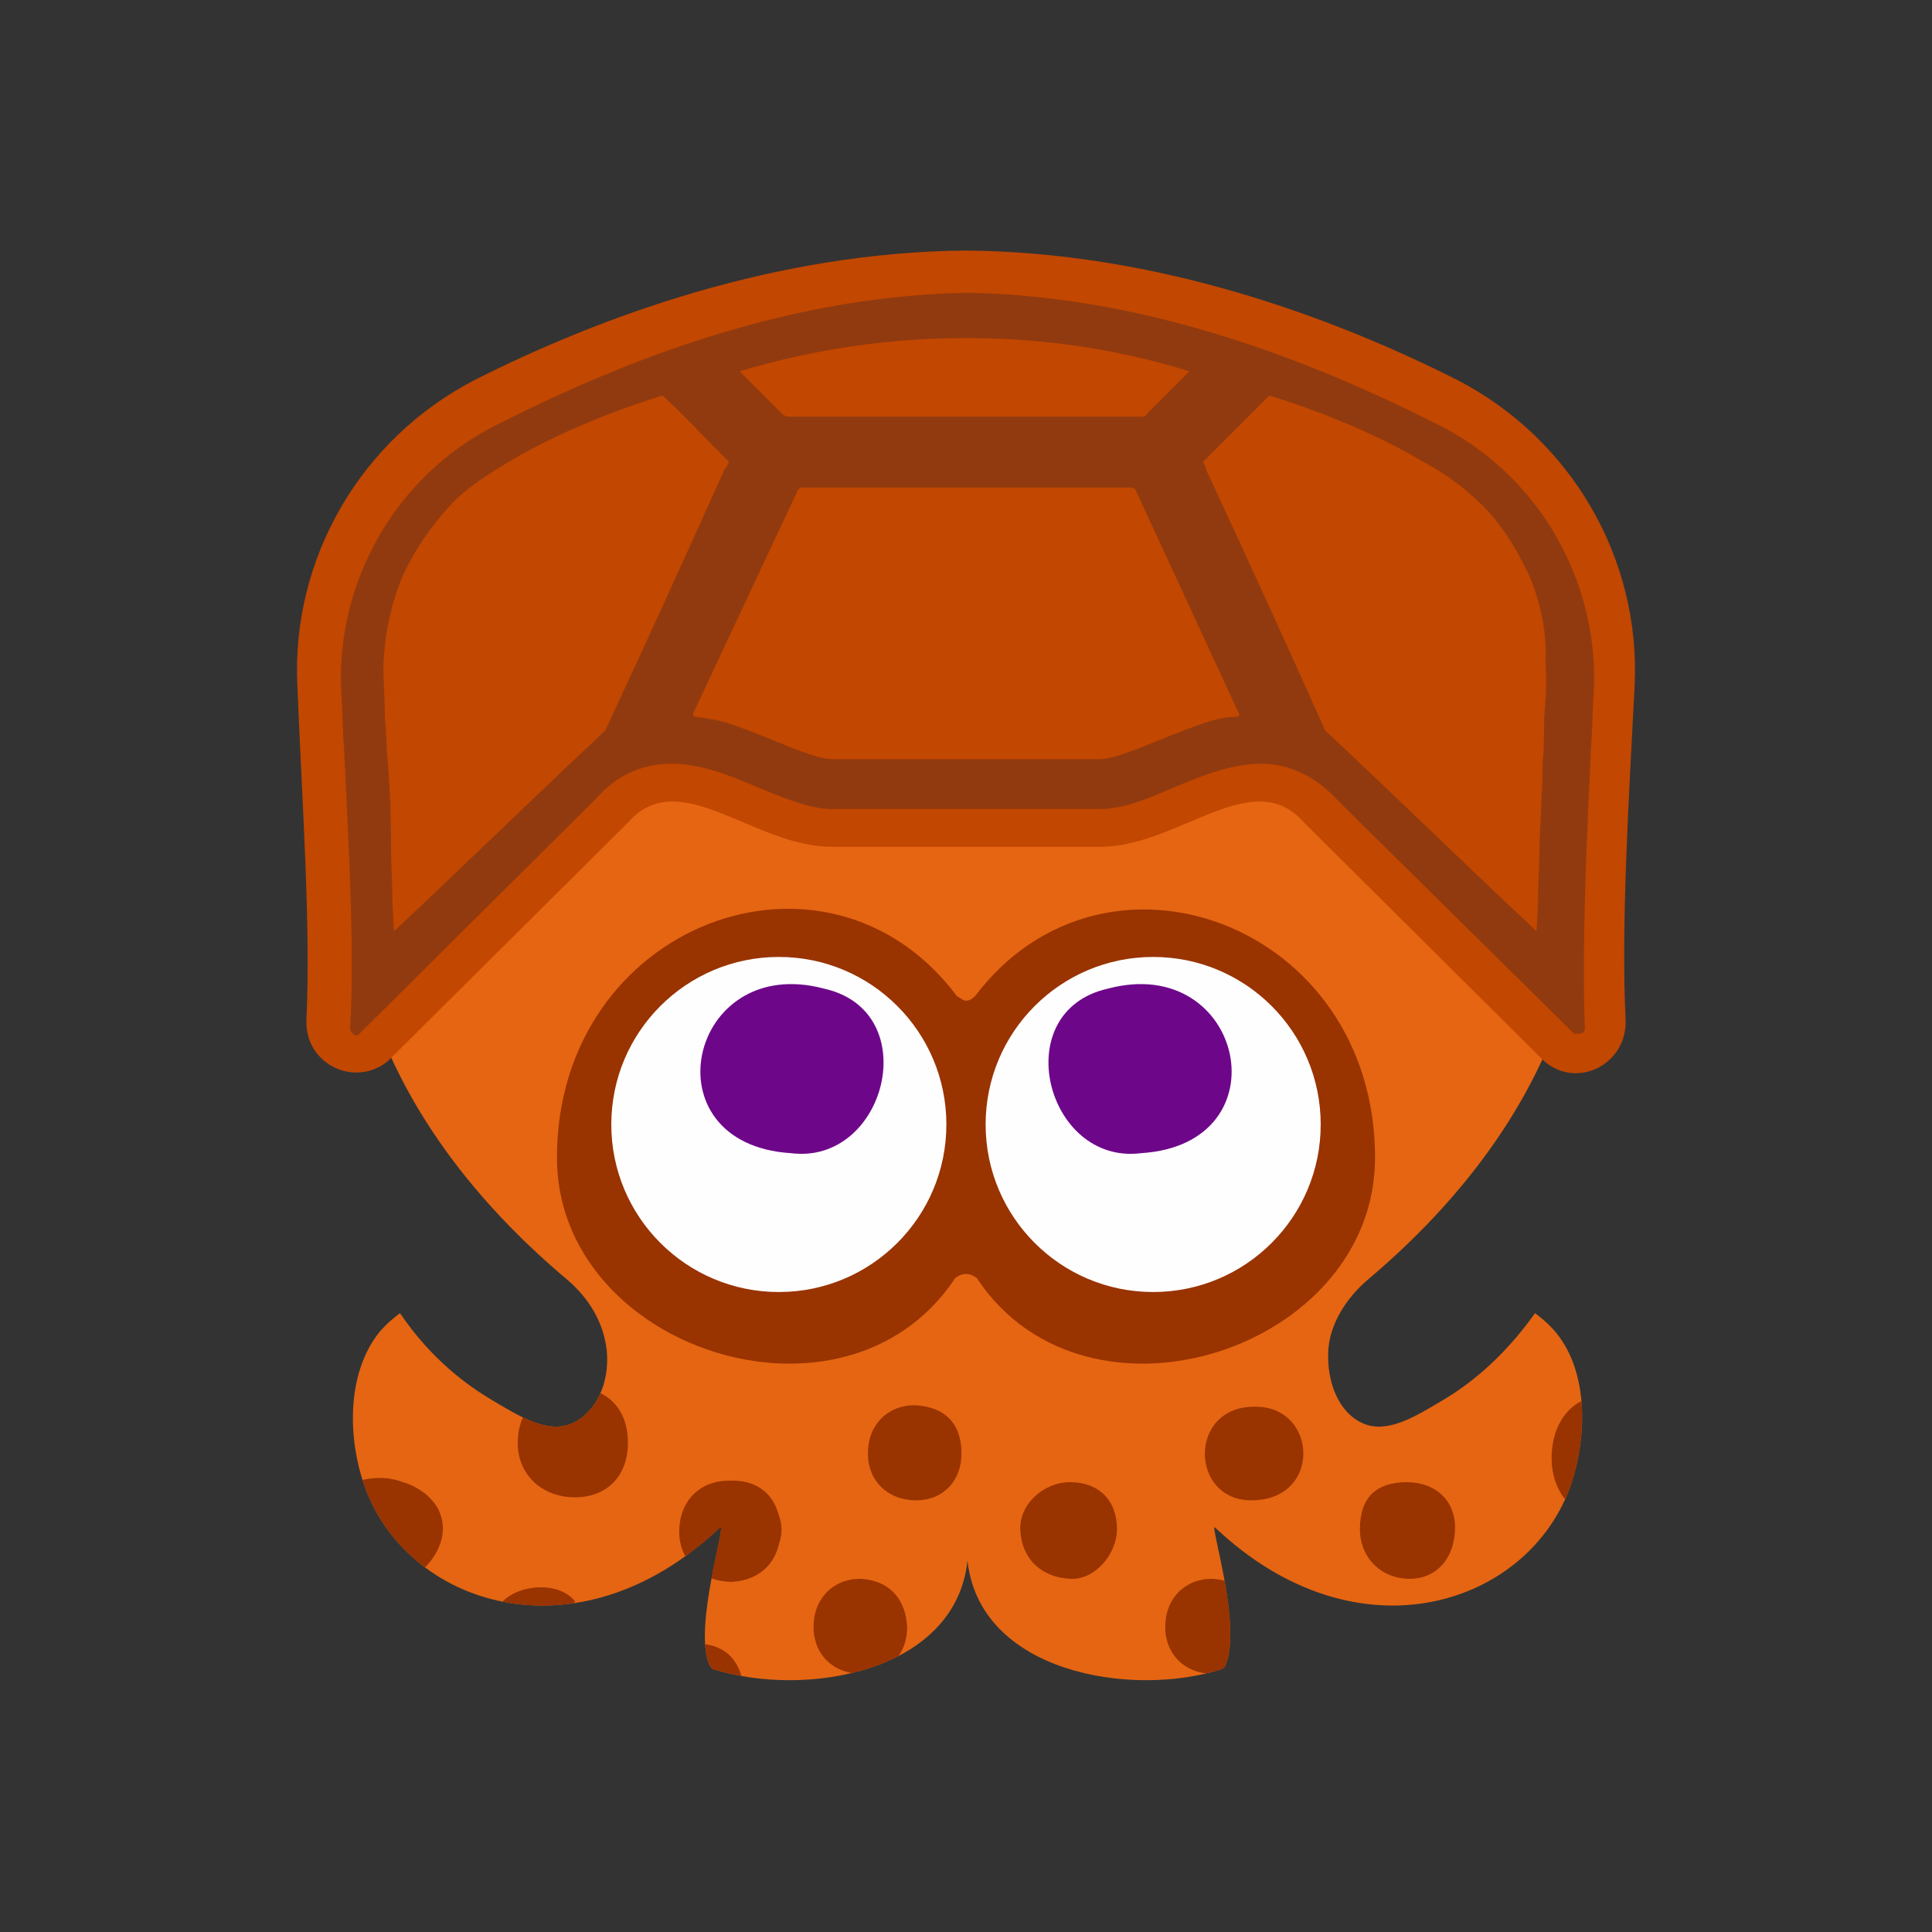 <?xml version="1.0" encoding="utf-8"?>
<!-- Generator: Adobe Illustrator 27.0.0, SVG Export Plug-In . SVG Version: 6.00 Build 0)  -->
<svg version="1.1" id="Octopus" xmlns="http://www.w3.org/2000/svg" xmlns:xlink="http://www.w3.org/1999/xlink" x="0px" y="0px"
	 viewBox="0 0 128 128" style="enable-background:new 0 0 128 128;" xml:space="preserve">
<rect x="0" y="0" width="128" height="128" fill="#333333" stroke="none"/>
<style type="text/css">
	.st0{clip-path:url(#SVGID_00000179626600738260960190000017290033253191850657_);}
	.st1{fill:#E56512;}
	.st2{fill:#993300;}
	.st3{fill:#FEFEFE;}
	.st4{fill:#6E068A;}
	.st5{fill:#C24700;}
	.st6{fill:#913A0F;}
</style>
<g id="Octopus-2">
	<g>
		<defs>
			<path id="SVGID_1_" d="M95.7,92.7c-2,1.2-3.8,2.3-5.4,1.6c-1.6-0.7-2.4-2.7-2.3-4.8c0.1-1.8,1.2-3.5,2.6-4.7
				c29.9-25.2,9.7-61-26.5-61l0,0l0,0l0,0l0,0c-36.2,0-56.5,35.8-26.5,61c1.4,1.2,2.4,2.8,2.6,4.7c0.2,2.1-0.7,4.1-2.3,4.8
				c-1.6,0.7-3.4-0.4-5.4-1.6c-1.5-0.9-3.9-2.6-6-5.7c-0.4,0.3-0.9,0.7-1.4,1.3c-2.2,2.8-2,7.1-1,10c2.7,8,14.1,11.9,23.6,2.9
				c0.5-0.4-1.8,6.6-0.7,9.1c0.1,0.2,0.2,0.3,0.3,0.3c6.1,1.9,16,0.2,16.8-7.2c0.8,7.4,10.8,9.1,16.8,7.2c0.2-0.1,0.3-0.2,0.3-0.3
				c1.1-2.6-1.1-9.5-0.7-9.1c9.5,9,20.9,5.1,23.6-2.9c1-3,1.2-7.3-1-10c-0.5-0.6-1-1-1.4-1.3C99.5,90.1,97.2,91.8,95.7,92.7z"/>
		</defs>
		<clipPath id="SVGID_00000093153117005822459330000018013285717967083158_">
			<use xlink:href="#SVGID_1_"  style="overflow:visible;"/>
		</clipPath>
		<g style="clip-path:url(#SVGID_00000093153117005822459330000018013285717967083158_);">
			<rect id="Body_Color" x="23" y="45.7" class="st1" width="82" height="65.7"/>
			<g id="Spots">
				<path class="st2" d="M45.5,102.9c-1.4-3.4,3.3-6.9,5.8-3.1c1.8,2.8-1.9,5.8-4.3,4.7C46.5,103.9,46,103.4,45.5,102.9z"/>
				<path class="st2" d="M23.8,98.1c0.4-0.1,1.6-0.4,2.9,0.1c0.4,0.1,2.3,0.8,2.6,2.6c0.3,1.7-1.1,3-1.2,3.1
					c-0.5-0.6-3.6-0.6-4.5-1.9C22.7,100.9,24.1,98.5,23.8,98.1L23.8,98.1z"/>
				<path class="st2" d="M33.3,106.1c1.2-1.2,3.8-1.3,4.8,0c-0.6,1-1.7,0.6-2.5,0.7C34.8,107,33.8,106.9,33.3,106.1L33.3,106.1z"/>
				<path class="st2" d="M82.9,99.4c-4.1,0-4.2-6.3,0.3-6.2C87.3,93.2,87.6,99.4,82.9,99.4z"/>
				<path class="st2" d="M83.4,107.8c0,1.8-1.2,3.1-3,3.1c-1.9,0-3.2-1.3-3.2-3.1c0-1.9,1.3-3.2,3.1-3.2
					C82.2,104.7,83.4,105.9,83.4,107.8L83.4,107.8z"/>
				<path class="st2" d="M93.2,98.2c1.9,0,3.2,1.2,3.2,3c0,2-1.2,3.4-3,3.4c-1.9,0-3.3-1.4-3.3-3.3C90.1,99.2,91.2,98.2,93.2,98.2z"
					/>
				<path class="st2" d="M60.1,107.8c0,1.8-1.2,3.1-3,3.1c-1.9,0-3.2-1.3-3.2-3.1c0-1.9,1.3-3.2,3.1-3.2
					C58.9,104.7,60,105.9,60.1,107.8L60.1,107.8z"/>
				<path class="st2" d="M74,101.3c0,1.7-1.5,3.4-3.1,3.3c-1.9-0.1-3.2-1.3-3.3-3.2c-0.1-1.7,1.5-3.2,3.3-3.2
					C72.8,98.2,74,99.4,74,101.3L74,101.3z"/>
				<path class="st2" d="M63.7,96.3c0,1.8-1.2,3.1-3,3.1c-1.9,0-3.2-1.3-3.2-3.1c0-1.9,1.3-3.2,3.1-3.2
					C62.6,93.2,63.7,94.3,63.7,96.3L63.7,96.3z"/>
				<path class="st2" d="M51.7,101.4c0,2-1.3,3.3-3.2,3.4c-2,0-3.5-1.4-3.5-3.3c0-2,1.3-3.4,3.3-3.4C50.4,98,51.7,99.3,51.7,101.4z"
					/>
				<path class="st2" d="M41.6,95.6c0,2.2-1.4,3.6-3.5,3.6c-2.2,0-3.8-1.5-3.8-3.6c0-2.2,1.5-3.7,3.6-3.7
					C40.2,91.9,41.6,93.3,41.6,95.6L41.6,95.6z"/>
				<path class="st2" d="M49.3,112.2c0,2-1.3,3.3-3.2,3.4c-2,0-3.5-1.4-3.5-3.3c0-2,1.3-3.4,3.3-3.4C48,108.8,49.2,110,49.3,112.2z"
					/>
				<path class="st2" d="M109.5,96.5c0,2.4-1.3,4-3.2,4.1c-2,0-3.5-1.7-3.5-4c0-2.4,1.4-4.1,3.4-4.1
					C108.2,92.4,109.5,93.9,109.5,96.5z"/>
			</g>
			<g id="Eyes">
				<path id="Mask" class="st2" d="M64.6,66c-0.2,0.2-0.4,0.3-0.6,0.3c-0.2,0-0.4-0.2-0.6-0.3c-8.6-11.5-26.5-4.8-26.5,10.7
					c0,12.7,19,18.9,26.3,8.1c0,0,0,0,0,0c0-0.1,0.4-0.4,0.8-0.4c0.4,0,0.8,0.3,0.8,0.4c0,0,0,0,0,0c7.3,10.8,26.3,4.6,26.3-8.1
					C91.1,61.2,73.2,54.6,64.6,66L64.6,66z"/>
				<g id="Whites">
					<circle class="st3" cx="51.6" cy="74.5" r="11.1"/>
					<circle class="st3" cx="76.4" cy="74.5" r="11.1"/>
				</g>
				<g id="Pupils">
					<path class="st4" d="M54.6,65.5c-9-2.4-11.8,10.3-2.2,10.9C58.7,77.2,61.3,67,54.6,65.5z"/>
					<path class="st4" d="M73.4,65.5c9-2.4,11.8,10.3,2.2,10.9C69.3,77.2,66.7,67,73.4,65.5z"/>
				</g>
			</g>
		</g>
	</g>
</g>
<g id="Shell">
	<path class="st5" d="M96.6,25.2c-8.5-4.3-20.1-8.5-32.6-8.6c-12.5,0.1-24.1,4.3-32.6,8.6C23.9,29.1,19.3,37,19.7,45.4
		c0.3,7.6,0.9,15.9,0.6,22.2c-0.1,2.9,3.2,4.5,5.4,2.7l15.9-15.8c3.4-3.9,8.3,1.6,13.5,1.6h17.8c5.2,0,10.1-5.5,13.5-1.6l15.9,15.8
		c2.2,1.9,5.5,0.2,5.4-2.7c-0.3-6.3,0.2-14.5,0.6-22.2C108.7,37,104.1,29.1,96.6,25.2L96.6,25.2z"/>
	<path class="st6" d="M104.4,68.5c-0.1,0-0.1,0-0.2-0.1L88.5,52.9c-1.4-1.5-3.1-2.3-5-2.3s-3.9,0.8-5.8,1.6
		c-1.6,0.7-3.3,1.4-4.8,1.4H55.1c-1.4,0-3.1-0.7-4.8-1.4c-1.9-0.8-3.8-1.6-5.8-1.6s-3.7,0.8-5,2.3L23.8,68.5
		c-0.1,0.1-0.2,0.1-0.2,0.1c-0.1,0-0.2-0.1-0.3-0.2c-0.1-0.1-0.1-0.2-0.1-0.3c0.3-5.4-0.1-12-0.4-18.4c-0.1-1.3-0.1-2.7-0.2-4
		c-0.3-7.3,3.7-14.2,10.2-17.5c7.3-3.7,18.6-8.6,31.3-8.8c12.6,0.2,24,5.1,31.3,8.8c6.5,3.3,10.5,10.2,10.2,17.5
		c-0.1,1.3-0.1,2.7-0.2,4c-0.3,6.4-0.6,13.1-0.4,18.4c0,0.1,0,0.2-0.1,0.3C104.7,68.5,104.5,68.5,104.4,68.5L104.4,68.5z"/>
	<g>
		<path class="st5" d="M75.3,32.6c-0.1-0.3-0.3-0.3-0.5-0.3h-8.1h-0.7H64l0,0H64h-1.9h-8.8c-0.2,0-0.4,0-0.5,0.3L46,47.1
			c-0.2,0.3,0,0.4,0.2,0.4c0.7,0.1,1.3,0.2,2,0.4c1.5,0.5,2.9,1.1,4.4,1.7c0.9,0.3,1.7,0.7,2.7,0.7c2.7,0,5.3,0,8,0h1.4
			c2.7,0,5.3,0,8,0c1,0,1.8-0.4,2.7-0.7c1.5-0.6,2.9-1.2,4.4-1.7c0.6-0.2,1.3-0.4,2-0.4c0.3,0,0.4-0.1,0.2-0.4L75.3,32.6L75.3,32.6z
			"/>
		<path class="st5" d="M48.3,30.6L48,30.3c-1.4-1.4-2.7-2.8-4.1-4.1c-4.8,1.5-8.2,3.2-10.2,4.4c-1.3,0.8-2.3,1.4-3.4,2.4
			c-1.5,1.5-2.7,3.2-3.6,5.1C25.9,40,25.5,42,25.4,44c0,1.2,0.1,2.4,0.1,3.6c0.1,1,0.1,2,0.2,3c0.1,1.2,0.2,3,0.2,5.2
			c0,1.3,0.1,2.7,0.1,4l0.1,1.9c4.7-4.4,9.3-8.9,14-13.3c2.7-5.8,5.3-11.5,7.9-17.3C48.1,31,48.2,30.8,48.3,30.6z"/>
		<path class="st5" d="M101.3,38.1c-0.9-1.9-2-3.7-3.6-5.1c-1.1-1-2.1-1.7-3.4-2.4c-2-1.2-5.4-2.9-10.2-4.4L80,30.3
			c-0.1,0.1-0.2,0.2-0.3,0.3c0.1,0.2,0.2,0.3,0.2,0.5c2.7,5.8,5.3,11.5,7.9,17.3c4.7,4.4,9.3,8.9,14,13.3l0.1-1.9
			c0-1.3,0.1-2.7,0.1-4c0.1-2.2,0.2-3.9,0.2-5.2c0.1-1,0.1-2,0.1-3c0.1-1.2,0.2-2.4,0.1-3.6C102.5,42,102.1,40,101.3,38.1
			L101.3,38.1z"/>
		<path class="st5" d="M64.1,22.4h-0.2c-4.9,0-9.9,0.7-14.9,2.2c1,1,1.9,1.9,2.8,2.8c0.1,0.1,0.3,0.2,0.4,0.2c3.8,0,7.5,0,11.3,0
			l0,0h0.7l0,0c3.8,0,7.6,0,11.4,0c0.2,0,0.3,0,0.4-0.2c0.9-0.9,1.8-1.8,2.8-2.8C74,23.1,69,22.4,64.1,22.4L64.1,22.4z"/>
	</g>
</g>
</svg>
